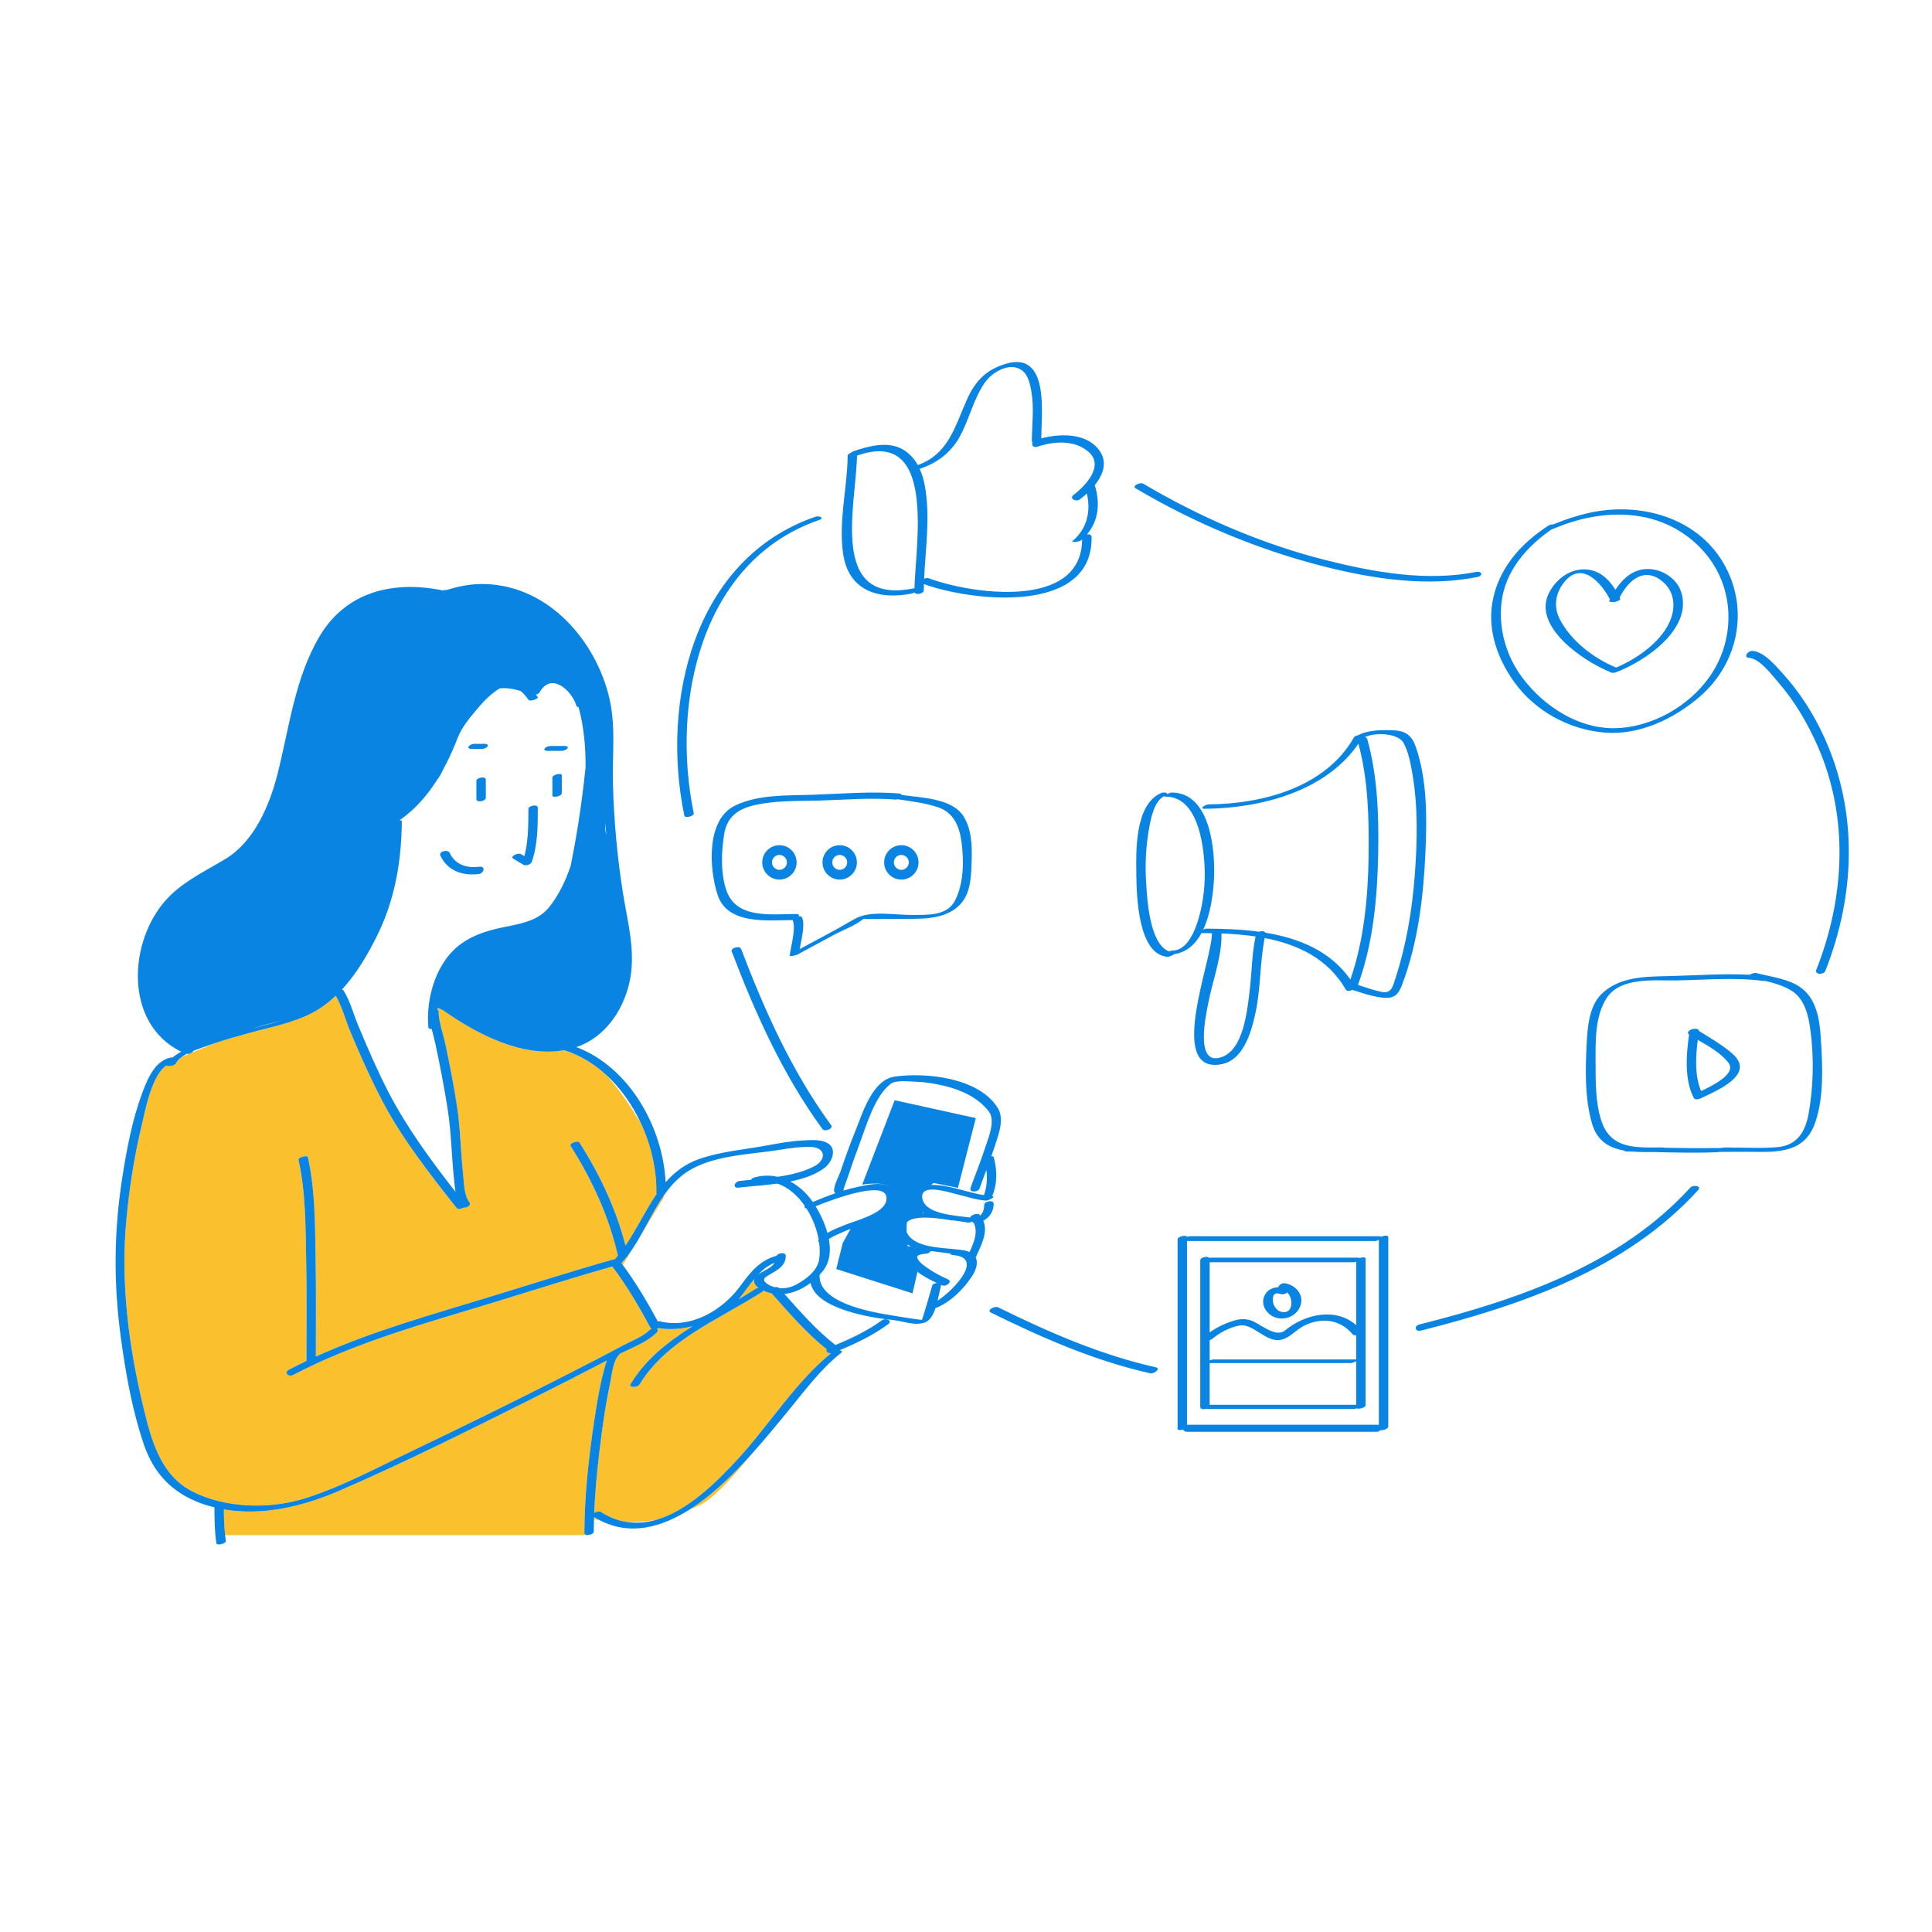 <?xml version="1.0" standalone="no"?>
<svg version="1.1" id="Layer_1" xmlns="http://www.w3.org/2000/svg" xmlns:xlink="http://www.w3.org/1999/xlink" x="0px" y="0px" width="595.28px" height="595.28px" viewBox="0 0 595.28 595.28" enable-background="new 0 0 595.28 595.28" xml:space="preserve">
<path id="color_x5F_2" fill="#FBC02D" d="M183.044,467.419c0.548,0.342,1.098,0.648,1.646,0.937
	c-0.675-0.084-1.238-0.161-1.661-0.223C183.036,467.895,183.036,467.657,183.044,467.419z M49.02,327.692
	c-0.459,0.091-0.937,0.613-1.438,1.547C48.02,328.671,48.5,328.153,49.02,327.692z M180.054,472.287
	c0.059-11.715,1.345-23.5,3.127-35.068c0.749-4.86,1.512-9.769,2.785-14.525c0.293-1.093,0.572-2.362,1.038-3.512
	c-7.71,4.033-15.464,7.98-23.246,11.873c-19.571,9.789-39.208,19.616-59.301,28.304c-10.994,4.754-23.508,7.791-35.476,5.702
	c0.015,2.655,0.091,5.302,0.383,7.939h111.795l0.008-0.037C180.568,472.991,180.051,472.805,180.054,472.287z M254.718,415.732
	c-6.316-5.033-11.581-11.207-16.955-17.211c-0.846-0.183-1.68-0.473-2.499-0.867c-0.084,0.133-0.229,0.276-0.468,0.43
	c-13.003,8.334-29.456,14.75-37.76,28.519c-0.554,0.918-3.49,1.096-2.727-0.17c4.605-7.638,11.57-13.075,19.102-17.812
	c-3.48,0.884-7.094,1.17-10.527,0.582c-0.144,0.128-0.314,0.239-0.504,0.326c0.361,0.17,0.477,0.492,0.021,0.973
	c-2.773,2.938-7.784,4.797-11.454,6.638c-0.038,0.11-0.124,0.237-0.271,0.382c-1.756,1.727-2.146,6.005-2.62,8.263
	c-1.034,4.919-1.847,9.886-2.524,14.867c-1.149,8.443-2.093,16.958-2.435,25.485c0.622-0.37,1.575-0.577,2.019-0.294
	c2.788,1.779,5.576,2.768,8.335,3.15c0.236,0.003,0.473,0.007,0.709,0.007c2.613,0,5.227-0.19,8.087-0.735
	c9.678-2.813,18.536-11.579,25.13-18.75c9.588-10.43,17.599-23.521,28.645-32.533C255.083,417.003,254.305,416.333,254.718,415.732z
	 M84.493,314.999c-2.069,0.518-4.365,1.186-6.72,1.927c3.142-0.855,6.285-1.706,9.409-2.626
	C86.292,314.542,85.396,314.773,84.493,314.999z M192.998,387.403c-0.485,0.609-0.988,1.201-1.517,1.768
	c0.146,0.196,0.279,0.402,0.424,0.599l3.48-5.744c-0.622,0.967-1.268,1.913-1.957,2.815
	C193.407,387.049,193.241,387.24,192.998,387.403z M204.493,369c0,0-0.011-0.194-0.035-0.54c-2.719,3.926-4.868,8.409-7.295,12.633
	L204.493,369z M93.718,461.742c11.525-3.573,22.605-9.616,33.459-14.788c15.763-7.511,31.429-15.23,46.987-23.156
	c5.983-3.047,11.961-6.11,17.874-9.292c2.387-1.284,6.195-2.723,7.998-4.633c0.152-0.162,0.392-0.282,0.664-0.365
	c-0.077-0.063-0.146-0.136-0.195-0.228c-3.517-6.579-7.352-13.083-11.839-19.062c-12.368,3.518-24.597,7.426-36.889,11.185
	c-20.742,6.342-42.147,12.117-61.44,22.241c-1.438,0.754-3.021-0.729-1.268-1.648c1.764-0.926,3.551-1.804,5.348-2.661
	c0.01-10.389,0.131-20.779-0.078-31.167c-0.204-10.209-0.129-20.87-2.388-30.883c-0.157-0.698,2.753-1.421,2.898-0.776
	c2.257,10.005,2.207,20.68,2.388,30.883c0.182,10.197,0.091,20.392,0.079,30.588c17.286-7.854,35.873-12.958,53.945-18.501
	c12.655-3.881,25.248-7.908,37.992-11.506c0.065-0.019,0.142-0.025,0.213-0.038c0.313-0.348,0.62-0.702,0.919-1.062
	c-2.759-12.045-7.923-23.339-14.547-33.744c-0.582-0.915,2.239-1.82,2.703-1.091c6.267,9.843,11.273,20.431,14.177,31.732
	c3.507-5.106,6.153-10.901,9.597-15.908c-0.052-0.091-0.086-0.195-0.084-0.322c0.121-7.068-1.582-14.636-4.793-21.527
	c-2.844-4.645-6.681-10.429-10.614-14.778c-3.756-3.452-8.105-6.132-12.956-7.648c-12.869,2.295-26.758-4.85-37.266-12.252
	c-0.653-0.318-1.238-0.602-1.731-0.841c-0.018,0.229-0.05,0.454-0.063,0.684c0.417,0.235,0.476,0.538,0.319,0.828
	c0.138,3.001,1.501,6.817,2.145,9.896c1.339,6.394,2.623,12.81,3.587,19.272c1.002,6.712,1.063,13.392,1.79,20.117
	c0.273,2.527,0.242,6.993,1.98,9.136c0.712,0.877-0.683,1.749-1.771,1.679c-0.718,0.374-1.809,0.542-2.138,0.125
	c-8.24-10.428-16.728-21.228-22.927-33.023c-3.645-6.935-6.825-14.109-9.856-21.33c-1.46-3.479-2.552-7.768-4.49-11.071
	c-2.18,2.066-4.574,3.873-7.236,5.274c-6.045,3.183-13.11,4.433-19.641,6.258c-3.475,0.971-6.964,1.943-10.392,3.083
	c-1.435,0.614-4.258,1.809-7.224,2.993c-0.206,0.123-0.434,0.214-0.667,0.265c-0.684,0.271-1.368,0.537-2.042,0.793
	c-0.893,0.618-1.636,1.345-2.076,2.231c-0.364,0.734-2.838,0.991-2.883,0.557c-4.612,3.08-6.61,14.237-7.591,18.307
	c-2.302,9.549-3.819,19.31-4.752,29.085c-1.845,19.344,0.672,39.021,5.22,57.867c2.401,9.952,5.185,20.932,15.063,26.004
	C69.31,464.701,82.952,465.08,93.718,461.742z M233.745,396.788c-0.077-0.052-0.156-0.09-0.232-0.144
	c-1.063-0.754-1.413-1.739-1.025-2.659c-1.673,2.009-3.192,4.269-4.871,6.301c1.815-1.064,3.602-2.14,5.332-3.249
	C233.167,396.897,233.45,396.819,233.745,396.788z M223.21,456.653c-3.263,3.047-6.918,6.053-10.826,8.521
	c0.896-0.361,1.815-0.747,2.775-1.173c4.421-1.965,10.77-8.996,16.563-16.117C228.999,450.92,226.187,453.873,223.21,456.653z"></path>
<path id="color_x5F_1" d="M494.442,225.722c10.688,0.876,21.236-4.189,29.182-10.986c12.146-10.39,15.493-27.463,7.344-41.321
	c-8.362-14.218-25.969-18.824-41.331-15.393c-3.786,0.846-7.424,2.053-10.997,3.53c-0.568,0.033-1.18,0.15-1.432,0.313
	c-8.73,5.645-15.686,13.447-17.418,23.968c-1.43,8.681,1.769,17.384,6.793,24.347C473.056,219.15,483.488,224.824,494.442,225.722z
	 M462.669,185.401c1.185-9.555,7.747-17.003,15.389-22.289c0.171-0.03,0.341-0.077,0.502-0.146
	c15.77-6.817,34.261-6.619,46.352,6.914c9.571,10.713,10.049,26.635,2.063,38.314c-6.437,9.412-18.152,16.028-29.5,16.176
	c-11.166,0.146-21.591-6.661-28.181-15.254C464.147,202.405,461.629,193.796,462.669,185.401z M495.997,207.007
	c0.271,0.292,1.146,0.421,1.85,0.156c8.891-3.354,23.258-12.98,20.323-24.209c-1.243-4.758-6.321-7.893-11.027-7.622
	c-4.202,0.242-7.234,3.051-9.413,6.384c-2.33-3.744-5.57-6.57-10.424-6.256c-4.347,0.282-8.068,3.414-9.994,7.134
	C471.93,192.994,487.879,203.723,495.997,207.007z M481.998,179.325c5.416-6.689,11.479,0.379,14.051,5.363
	c-0.063,0.128-0.129,0.256-0.19,0.384c-0.146,0.303,0.26,0.427,0.809,0.411c0.836,0.215,2.777-0.557,2.563-1.007
	c-0.063-0.132-0.131-0.262-0.195-0.393c2.773-5.405,7.615-9.56,13.228-4.898c3.485,2.895,4.038,7.31,2.604,11.347
	c-2.423,6.824-10.262,12.365-16.906,15.149c-6.942-2.855-13.816-8.129-17.305-14.768
	C478.567,186.942,479.232,182.74,481.998,179.325z M160.472,263.143c0.375,0.21,0.738,0.438,1.103,0.662
	c1.224-4.734,1.224-9.67,1.227-14.555c0.001-1.004,2.904-1.608,2.904-0.341c-0.003,5.605,0,11.278-1.85,16.635
	c-0.298,0.861-1.823,1.327-2.6,0.894c-1.048-0.585-2.031-1.263-3.079-1.849C156.942,263.898,159.602,262.656,160.472,263.143z
	 M149.688,240.291c0,1.848,0,3.697,0,5.545c0,1.036-2.908,1.625-2.908,0.327c0-1.848,0-3.697,0-5.545
	C146.78,239.582,149.688,238.992,149.688,240.291z M173.096,238.833c0,1.848,0,3.697,0,5.545c0,1.012-2.898,1.51-2.898,0.776
	c0-1.848,0-3.697,0-5.545C170.197,238.598,173.096,238.1,173.096,238.833z M167.842,230.604c0.412-0.534,1.279-0.764,1.92-0.764
	c1.438,0,2.875,0,4.313,0c0.402,0,1.178,0.203,0.758,0.747c-0.412,0.534-1.279,0.764-1.92,0.764c-1.438,0-2.875,0-4.313,0
	C168.197,231.352,167.422,231.149,167.842,230.604z M144.424,229.965c0.401-0.559,1.267-0.78,1.915-0.78c1.027,0,2.054,0,3.08,0
	c0.438,0,1.176,0.253,0.774,0.811c-0.401,0.559-1.267,0.78-1.915,0.78c-1.027,0-2.054,0-3.08,0
	C144.761,230.776,144.022,230.522,144.424,229.965z M135.694,263.638c-0.602-1.283,2.271-2.112,2.898-0.776
	c1.724,3.673,5.368,4.658,9.136,4.193c1.965-0.242,1.427,2.044-0.223,2.248C142.556,269.913,137.903,268.344,135.694,263.638z
	 M306.181,370.917c0.025-1.348-2.894-0.799-2.914,0.303c-0.023,1.288-0.363,2.54-1.268,3.312c-0.08-0.1-0.146-0.2-0.232-0.299
	c-0.532-0.603-2.929,0.227-2.787,0.906c-1.237-0.161-2.797-0.308-4.441-0.526c-0.755-0.126-1.613-0.268-2.56-0.406
	c-3.784-0.72-7.345-2.05-7.808-5.031c-0.747-4.819,8.53-1.703,10.68-1.203c2.908,0.677,5.958,1.789,8.96,1.939
	c0.735,0.037,3.261-1.255,1.896-1.374c1.658-3.889,1.552-7.958,0.467-12.028c-0.05-0.188-0.345-0.249-0.727-0.229
	c0.418-1.177,0.824-2.358,1.206-3.548c1.135-3.537,2.885-8.065,0.706-11.474c-5.895-9.219-21.867-10.883-31.579-9.558
	c-7.048,0.961-9.99,11.273-12.245,16.812c-1.672,4.103-3.156,8.281-4.58,12.475c-0.454,1.335-2.328,4.761-1.909,6.221
	c0.06,0.206,0.202,0.34,0.375,0.44c-2.36,0.815-4.688,1.74-6.974,2.698c-1.855-2.667-4.238-4.874-6.96-6.311
	c4.002-0.8,7.772-2.061,10.668-4.272c1.855-1.417,3.524-4.825,1.723-6.827c-1.89-2.101-6.113-1.67-8.593-1.539
	c-3.536,0.188-7.109,0.806-10.588,1.463c-7.152,1.352-14.417,1.847-21.33,4.275c-4.346,1.526-7.596,4.066-10.285,7.142
	c-0.825-17.017-11.212-35.47-27.474-41.65c8.534-2.899,14.063-10.783,16.168-19.238c2.383-9.572-0.363-18.932-1.857-28.368
	c-1.749-11.046-2.754-22.275-3.061-33.453c-0.263-9.591,1.082-18.515-1.476-27.956c-4.848-17.889-19.807-33.882-39.256-33.667
	c-3.538,0.04-6.998,0.758-10.362,1.792c-0.498,0.06-0.967,0.118-1.394,0.171c-15.036-3.069-29.638,0.238-37.896,14.137
	c-7.676,12.918-9.347,28.315-13.012,42.627c-2.446,9.554-7.144,20.552-15.821,25.867c-5.835,3.574-11.894,6.366-16.928,11.132
	c-12.689,12.014-15.096,37.76,1.508,47.513c0.538,0.316,1.096,0.591,1.664,0.842c-1.003,0.534-1.928,1.134-2.711,1.816
	c-0.195-0.021-0.411-0.019-0.66,0.031c-1.35,0.271-2.499,0.932-3.495,1.817c-0.52,0.461-1,0.979-1.438,1.547
	c-1.664,2.157-2.78,4.931-3.628,7.187c-3.153,8.39-4.842,17.299-6.229,26.127c-2.68,17.057-2.766,33.09-0.408,50.171
	c1.497,10.848,3.451,21.801,6.962,32.197c3.019,8.938,8.626,14.944,17.54,18.236c1.408,0.52,2.834,0.933,4.267,1.289
	c-0.002,0.015-0.009,0.028-0.009,0.043c0.002,3.715,0.049,7.411,0.615,11.089c0.106,0.691,3.025,0.049,2.898-0.776
	c-0.093-0.6-0.158-1.201-0.225-1.801c-0.292-2.638-0.368-5.284-0.383-7.939c11.968,2.089,24.481-0.948,35.476-5.702
	c20.093-8.688,39.729-18.516,59.301-28.304c7.782-3.892,15.536-7.839,23.246-11.873c-0.466,1.15-0.745,2.419-1.038,3.512
	c-1.273,4.756-2.036,9.665-2.785,14.525c-1.782,11.568-3.068,23.354-3.127,35.068c-0.003,0.518,0.515,0.704,1.113,0.676
	c0.816-0.038,1.782-0.477,1.785-1.034c0.007-1.266,0.04-2.531,0.077-3.797c0.007-0.238,0.007-0.476,0.015-0.714
	c0.548,0.342,1.098,0.648,1.646,0.937c9.485,4.983,19.189,2.188,27.693-3.182c3.908-2.467,7.563-5.474,10.826-8.521
	c2.977-2.78,5.789-5.732,8.512-8.77c3.799-4.238,7.42-8.646,11.024-13.027c5.079-6.172,10.009-12.941,16.323-17.93
	c0.641-0.506,0.285-0.786-0.334-0.873c0.006-0.018,0.017-0.035,0.021-0.052c5.218-2.174,10.286-4.61,14.878-7.964
	c1.592-1.163-0.79-2.047-1.898-1.237c-4.42,3.229-9.305,5.542-14.327,7.626c-5.855-4.582-10.768-10.18-15.695-15.724
	c2.846-0.335,5.63-1.603,8.032-3.404c1.682,8.211,19.28,10.807,25.441,11.43c3.144,0.318,6.871,1.941,9.976,0.667
	c1.455-0.597,2.396-2.323,3.072-4.332c4.529-1.736,8.639-5.823,11.242-9.798c1.066-1.63,2.033-3.831,1.184-5.741
	c-0.01-0.021-0.025-0.036-0.035-0.056c1.591-3.615,3.915-7.67,2.348-11.333C304.888,375.091,306.136,373.306,306.181,370.917z
	 M186.493,253.488c0.104,1.306,0.218,2.61,0.339,3.913l-0.339-1.736V253.488z M284.485,373.555c0.091,0.043,0.178,0.088,0.27,0.13
	c-0.201,0.006-0.404,0.01-0.605,0.021C284.267,373.654,284.378,373.604,284.485,373.555z M259.941,366.433L259.941,366.433
	c-0.044-0.158,1.016-2.943,1.255-3.674c1.131-3.453,2.348-6.876,3.627-10.276c2.139-5.683,4.595-14.632,9.607-18.541
	c1.598-1.246,6.172-0.687,7.947-0.63c2.951,0.095,5.879,0.607,8.742,1.296c5.133,1.235,10.305,3.61,13.572,7.88
	c2.217,2.896-0.362,8.64-1.32,11.627c-1.291,4.023-2.922,7.923-4.333,11.902c-0.536,1.512,2.356,1.341,2.746,0.242
	c0.687-1.938,1.409-3.86,2.127-5.785c0.342,2.627,0.174,5.231-0.741,7.775c-3.861-0.613-7.738-2.034-11.538-2.707
	c-1.438-0.255-3.13-0.518-4.741-0.445l0.768-0.598l7.5,1.5l5.5-21.5l-25-5.5l-10,26c0,0,5.848-0.972,8.376,0.486
	c-2.673-1.362-6.778-0.4-9.345,0.122c-1.611,0.328-3.209,0.753-4.793,1.235C259.946,366.688,259.958,366.552,259.941,366.433z
	 M273.068,369.981c-0.821,3.98-9.326,6.078-12.532,7.368c-1.817,0.731-3.829,1.471-5.584,2.531c-0.834-3.013-2.25-5.905-3.645-8.203
	C257.121,369.322,274.538,362.847,273.068,369.981z M116.201,288.281c5.478-11.046,7.514-23.04,7.605-35.276
	c0.001-0.187-0.302-0.265-0.712-0.257c4.657-3.236,8.367-7.439,11.385-12.152c0.821-1.11,1.472-2.165,1.834-3.081
	c1.83-3.279,3.384-6.735,4.729-10.237c1.364-3.551,4.424-6.996,6.851-9.846c1.486-1.747,3.161-3.314,5.019-4.659
	c0.389-0.281,0.768-0.501,1.142-0.692c2.303-0.215,4.602,0.267,6.396,0.847c0.865,0.72,1.653,1.639,2.355,2.655
	c0.531,0.769,3.188-0.356,2.898-0.776c-0.19-0.276-0.385-0.537-0.58-0.786c0.49-0.123,0.938-0.346,1.098-0.636
	c3.521-6.416,9.868-0.83,11.371,4.047c0.085,0.274,0.351,0.417,0.688,0.463c1.615,6.006,2.194,12.28,2.139,18.533
	c-1.261,12.654-3.248,23.734-4.569,30.29c-1.622,4.828-3.812,9.343-6.81,12.982c-3.544,4.3-9.386,5.028-14.49,6.111
	c-4.406,0.935-8.613,2.254-12.314,4.87c-7.846,5.545-11.075,16.802-10.236,25.943c0.03,0.327,0.471,0.44,1,0.4
	c0.393,1.575,0.844,3.138,1.162,4.631c1.433,6.733,2.746,13.493,3.803,20.296c1.108,7.133,1.159,14.288,1.934,21.446
	c0.117,1.081,0.223,2.451,0.444,3.818c-7.631-9.769-15.087-19.902-20.746-30.897c-3.391-6.588-6.322-13.417-9.188-20.245
	c-1.46-3.476-2.521-7.681-4.554-10.876c-0.111-0.175-0.301-0.254-0.521-0.283C109.853,300.034,113.347,294.037,116.201,288.281z
	 M87.183,314.3c-3.124,0.92-6.268,1.771-9.409,2.626c2.354-0.741,4.65-1.409,6.72-1.927C85.396,314.773,86.292,314.542,87.183,314.3
	z M174.164,423.798c-15.559,7.925-31.225,15.645-46.987,23.156c-10.854,5.172-21.934,11.215-33.459,14.788
	c-10.766,3.337-24.408,2.959-34.49-2.218c-9.878-5.072-12.661-16.052-15.063-26.004c-4.548-18.846-7.064-38.523-5.22-57.867
	c0.933-9.776,2.45-19.537,4.752-29.085c0.98-4.07,2.979-15.227,7.591-18.307c0.045,0.435,2.519,0.178,2.883-0.557
	c0.44-0.886,1.184-1.613,2.076-2.231c0.413-0.285,0.855-0.549,1.319-0.791c0.231,0.061,0.479,0.05,0.723-0.003
	c0.233-0.05,0.461-0.142,0.667-0.265c0.299-0.178,0.551-0.413,0.692-0.663c1.215-0.477,2.418-0.867,3.391-1.229
	c1.039-0.387,2.087-0.75,3.141-1.1c3.428-1.14,6.917-2.112,10.392-3.083c6.53-1.825,13.596-3.075,19.641-6.258
	c2.662-1.401,5.057-3.208,7.236-5.274c1.938,3.303,3.03,7.591,4.49,11.071c3.031,7.221,6.212,14.395,9.856,21.33
	c6.199,11.795,14.687,22.595,22.927,33.023c0.329,0.417,1.42,0.249,2.138-0.125c1.088,0.07,2.482-0.802,1.771-1.679
	c-1.738-2.143-1.707-6.608-1.98-9.136c-0.728-6.726-0.788-13.405-1.79-20.117c-0.964-6.462-2.248-12.878-3.587-19.272
	c-0.644-3.079-2.007-6.895-2.145-9.896c0.156-0.291,0.098-0.593-0.319-0.828c0.013-0.229,0.045-0.455,0.063-0.684
	c0.493,0.239,1.078,0.523,1.731,0.841c10.508,7.402,24.396,14.547,37.266,12.252c4.851,1.516,9.2,4.197,12.956,7.648
	c4.421,4.063,8.014,9.196,10.614,14.778c3.211,6.891,4.914,14.459,4.793,21.527c-0.002,0.127,0.032,0.231,0.084,0.322
	c-3.443,5.007-6.09,10.802-9.597,15.908c-2.903-11.301-7.91-21.889-14.177-31.732c-0.464-0.729-3.285,0.176-2.703,1.091
	c6.624,10.404,11.788,21.699,14.547,33.744c-0.299,0.36-0.605,0.714-0.919,1.062c-0.071,0.013-0.147,0.019-0.213,0.038
	c-12.744,3.598-25.337,7.625-37.992,11.506c-18.072,5.542-36.659,10.647-53.945,18.501c0.012-10.197,0.103-20.392-0.079-30.588
	c-0.181-10.203-0.131-20.877-2.388-30.883c-0.146-0.645-3.056,0.078-2.898,0.776c2.259,10.013,2.184,20.673,2.388,30.883
	c0.209,10.388,0.088,20.778,0.078,31.167c-1.797,0.857-3.584,1.735-5.348,2.661c-1.753,0.92-0.17,2.403,1.268,1.648
	c19.293-10.124,40.698-15.899,61.44-22.241c12.292-3.759,24.521-7.667,36.889-11.185c4.487,5.979,8.322,12.483,11.839,19.062
	c0.05,0.092,0.118,0.165,0.195,0.228c-0.272,0.083-0.512,0.203-0.664,0.365c-1.803,1.911-5.611,3.349-7.998,4.633
	C186.125,417.688,180.147,420.751,174.164,423.798z M233.513,396.644c0.076,0.054,0.155,0.092,0.232,0.144
	c-0.295,0.031-0.578,0.11-0.797,0.25c-1.73,1.109-3.517,2.185-5.332,3.249c1.679-2.033,3.198-4.292,4.871-6.301
	C232.1,394.904,232.45,395.89,233.513,396.644z M227.376,449.515c-6.594,7.172-15.452,15.937-25.13,18.75
	c-2.873,0.835-5.817,1.141-8.796,0.728c-2.759-0.383-5.547-1.371-8.335-3.15c-0.443-0.283-1.396-0.076-2.019,0.294
	c0.342-8.527,1.285-17.042,2.435-25.485c0.678-4.98,1.49-9.947,2.524-14.867c0.475-2.257,0.864-6.536,2.62-8.263
	c0.147-0.145,0.233-0.272,0.271-0.382c3.67-1.841,8.681-3.7,11.454-6.638c0.455-0.481,0.34-0.803-0.021-0.973
	c0.189-0.087,0.36-0.197,0.504-0.326c3.434,0.588,7.047,0.302,10.527-0.582c-7.531,4.737-14.496,10.173-19.102,17.812
	c-0.764,1.266,2.173,1.088,2.727,0.17c8.304-13.769,24.757-20.184,37.76-28.519c0.239-0.153,0.384-0.296,0.468-0.43
	c0.819,0.394,1.653,0.684,2.499,0.867c5.374,6.004,10.639,12.178,16.955,17.211c-0.413,0.601,0.365,1.271,1.303,1.25
	C244.975,425.994,236.964,439.085,227.376,449.515z M245.304,395.807c-1.68,0.897-3.455,1.267-5.232,1.068
	c-0.326-0.309-0.859-0.37-1.378-0.27c-0.409-0.117-0.817-0.254-1.224-0.436c-1.129-0.506-3.055-1.682-1.378-2.8
	c2.511-1.674,6.032-2.848,6.017-6.424c-0.006-1.269-2.421-0.934-2.848-0.002c-5.021,1.279-8.049,5.018-11.023,9.117
	c-5.511,7.593-15.162,13.414-24.932,11.068c-0.183-0.044-0.397-0.033-0.62,0.012c-3.229-5.986-6.747-11.883-10.78-17.371
	c-0.145-0.197-0.277-0.403-0.424-0.599c0.528-0.567,1.031-1.159,1.517-1.768c0.243-0.163,0.409-0.354,0.431-0.562
	c0.689-0.903,1.335-1.849,1.957-2.815c0.615-0.955,1.205-1.936,1.777-2.932c2.427-4.224,4.576-8.708,7.295-12.633
	c1.908-2.755,4.098-5.237,6.874-7.148c7.955-5.477,19.672-5.518,28.971-7.044c3.174-0.521,6.408-0.979,9.632-0.866
	c4.484,0.158,4.801,3.99,0.876,5.998c-3.349,1.714-7.244,2.608-11.222,3.187c-2.277-0.507-4.697-0.489-7.184,0.215
	c-0.527,0.15-0.833,0.415-0.985,0.695c-1.217,0.121-2.413,0.243-3.569,0.385c-1.578,0.193-2.255,2.292-0.277,2.049
	c3.559-0.437,7.774-0.678,11.961-1.241c3.327,1.101,6.228,3.671,8.444,6.888c-0.255,0.355,0.04,0.671,0.534,0.803
	c1.887,2.975,3.204,6.408,3.766,9.703c-0.014,0.015-0.028,0.027-0.041,0.042c-0.256,0.306-0.15,0.496,0.136,0.593
	c0.274,1.943,0.285,3.825-0.021,5.516C251.722,391.711,248.194,394.263,245.304,395.807z M233.662,392.659
	c1.451-1.536,3.061-2.821,5.01-3.574C237.645,390.733,235.297,391.492,233.662,392.659z M287.278,395.978
	c-0.256,0.785-3.052,10.742-3.27,10.715c-3.387-0.425-6.814-1.007-10.186-1.563c-5.958-0.982-21.807-3.871-21.296-12.329
	c0.354-0.382,0.694-0.773,1.015-1.176c2.205-2.778,2.498-6.313,1.846-9.837c1.16-0.878,3.732-1.938,6.702-3.164L259.659,383l-2,8
	l23.5,7.5l1.5-6.5l-0.14-0.279c1.812,1.465,4.023,2.612,6.131,3.575C288.011,395.417,287.384,395.657,287.278,395.978z
	 M279.609,383.513c0.36,0.189,0.723,0.353,1.074,0.487h-1.024C279.659,384,279.639,383.813,279.609,383.513z M288.892,400.761
	c0.446-1.827,0.764-3.625,1.107-4.861c0.108,0.047,0.221,0.098,0.328,0.145c1.165,0.507,3.367-1.165,1.688-1.896
	c-2.518-1.095-4.965-2.458-7.164-4.104c-0.853-0.637-1.879-1.455-2.227-2.502c-0.371-1.117,2.314-1.215,2.861-1.283
	c0.59-0.074,1.055-0.415,1.301-0.799c2.018,0.296,4.057,0.494,6.065,0.782c0.003,0.241,0.238,0.433,0.847,0.478
	C303.219,387.419,294.241,397.23,288.892,400.761z M298.73,385.766c-1.04-0.456-2.269-0.634-3.331-0.728
	c-5.074-0.662-13.908-0.441-16.049-5.429c-0.032-1.061-0.021-2.117,0.072-2.958c2.211-2.678,11.544-0.996,13.906-0.607
	c0.105,0.017,0.256,0.004,0.426-0.028c1.977,0.314,3.654,0.516,4.511,0.671c0.285,0.052,0.827-0.087,1.314-0.296
	c0.069,0.247,0.262,0.388,0.499,0.461C301.384,379.687,300.078,382.858,298.73,385.766z M265.983,283.166
	c5.586-0.034,11.173,0.013,16.758-0.085c5.29-0.093,11.174-1.143,14.25-5.875c2.193-3.374,2.268-8.167,2.393-12.03
	c0.145-4.531,0.008-9.567-2.434-13.539c-3.537-5.751-13.102-5.822-19.129-6.7c-0.055-0.229-0.305-0.409-0.859-0.455
	c-8.839-0.724-18.015,0.119-26.858,0.409c-7.757,0.254-16.327-0.135-23.519,3.272c-9.114,4.318-8.068,19.567-5.502,27.506
	c3.039,9.4,15.449,7.834,23.142,7.824c1.135,2.406-0.601,8.278-0.897,10.846c-0.066,0.577,2.115-0.079,2.291-0.173
	c3.738-2.009,7.472-4.028,11.199-6.057C259.502,286.648,263.46,285.239,265.983,283.166z M247.069,282.59
	c-0.133-0.246-0.52-0.295-0.97-0.237c0.196-0.392,0.048-0.734-0.79-0.733c-7.8,0.008-18.619,1.655-21.597-7.557
	c-1.694-5.241-1.453-11.586-0.604-16.951c0.874-5.523,4.349-7.89,9.502-9.061c6.572-1.493,13.6-1.19,20.292-1.398
	c7.584-0.236,15.415-0.917,22.992-0.296c0.209,0.017,0.433-0.022,0.65-0.094c4.22,0.627,8.527,1.116,12.561,2.501
	c4.754,1.633,6.482,5.854,7.128,10.489c0.81,5.816,0.759,13.178-2.104,18.45c-2.512,4.622-8.716,4.165-13.247,4.2
	c-5.377,0.041-12.873-1.498-17.628,1.284c-5.523,3.231-11.201,6.219-16.852,9.232C246.934,289.48,248.164,284.62,247.069,282.59z
	 M240.156,260.417c-2.921,0-5.298,2.376-5.298,5.298s2.377,5.298,5.298,5.298c2.922,0,5.299-2.377,5.299-5.298
	S243.078,260.417,240.156,260.417z M240.156,268.013c-1.267,0-2.298-1.031-2.298-2.298s1.031-2.298,2.298-2.298
	c1.268,0,2.299,1.031,2.299,2.298S241.424,268.013,240.156,268.013z M258.726,271.013c2.921,0,5.298-2.377,5.298-5.298
	s-2.377-5.298-5.298-5.298c-2.922,0-5.299,2.376-5.299,5.298S255.804,271.013,258.726,271.013z M258.726,263.417
	c1.267,0,2.298,1.031,2.298,2.298s-1.031,2.298-2.298,2.298c-1.268,0-2.299-1.031-2.299-2.298S257.458,263.417,258.726,263.417z
	 M277.716,271.013c2.921,0,5.297-2.377,5.297-5.298s-2.376-5.298-5.297-5.298s-5.297,2.376-5.297,5.298
	S274.795,271.013,277.716,271.013z M277.716,263.417c1.267,0,2.297,1.031,2.297,2.298s-1.03,2.298-2.297,2.298
	s-2.297-1.031-2.297-2.298S276.449,263.417,277.716,263.417z M555.163,304.521c-3.844-2.972-9.535-3.536-14.086-4.729
	c-0.41-0.107-1.396,0.206-2.021,0.547c-8.319-0.435-16.937,0.245-25.105,0.417c-7.163,0.151-15.162,0.173-20.613,5.636
	c-3.67,3.678-4.192,10.038-4.443,14.893c-0.421,8.144-0.657,16.981,1.634,24.898c1.594,5.505,5.45,7.577,9.988,8.345
	c0.011,0.148,0.217,0.254,0.753,0.261c0.528,0.006,1.058,0.018,1.587,0.026c2.159,0.177,4.405,0.158,6.588,0.142
	c6.536,0.164,13.083,0.335,19.599,0.053c0.312-0.013,0.626-0.048,0.937-0.1c0.013,0.004,0.035,0.007,0.073,0.007
	c2.671-0.013,5.343-0.018,8.014-0.032c4.466-0.024,9.342,0.391,13.648-1.081c4.101-1.401,6.409-4.283,7.735-8.349
	c2.62-8.029,2.09-17.792,1.538-26.063C560.631,314.042,559.66,307.997,555.163,304.521z M530.188,353.718
	c-0.983,0.263-1.725,0.168,0.184-0.031C530.312,353.7,530.248,353.702,530.188,353.718z M557.27,343.091
	c-1.006,5.595-3.491,9.778-9.498,10.348c-4.683,0.445-9.535,0.131-14.234,0.147c-0.989,0.003-2.093-0.112-3.087,0.087
	c-0.685,0.061-1.381,0.052-2.066,0.063c-5.193,0.08-10.388,0.001-15.582-0.095c-0.123-0.056-0.313-0.091-0.612-0.091
	c-1.218,0.002-2.435,0.017-3.635,0.014c-0.681-0.013-1.36-0.021-2.041-0.033c-5.776-0.196-10.869-1.419-13.087-8.124
	c-1.924-5.813-1.781-12.433-1.809-18.47c-0.029-6.283-0.158-14.088,3.511-19.565c4.313-6.438,14.896-5.177,21.479-5.29
	c8.703-0.149,18.006-1.003,26.66,0.158c0.117,0.016,0.283-0.004,0.469-0.046c2.865,0.683,5.714,1.496,8.188,3.005
	c4.252,2.593,5.319,7.917,5.924,12.471C558.939,325.896,558.737,334.934,557.27,343.091z M532.818,323.846
	c-2.874-2.355-6.198-4.218-9.347-6.2c-0.053-0.566-0.727-0.744-1.418-0.638c-1.139-0.003-2.66,1.05-1.613,1.763
	c-0.907,6.142-1.479,13.978,1.464,19.551c0.319,0.604,1.495,0.412,1.958,0.178c3.077-1.56,13.102-5.448,12.154-10.431
	C535.667,326.225,534.204,324.981,532.818,323.846z M524.138,336.172c-1.999-4.594-1.695-10.658-1.031-15.783
	c3.404,1.99,7.129,4.071,9.441,7.045C535.163,330.796,527.768,334.469,524.138,336.172z M425.565,381.078
	c-0.096-0.105-0.316-0.174-0.73-0.174c-19.441,0-38.883,0-58.324,0c-0.224,0-0.509,0.08-0.792,0.2
	c-0.128-0.71-2.887-0.199-2.887,0.825c0,19.441,0,38.883,0,58.324c0,0.447,0.936,0.473,1.744,0.22
	c0.106,0.383,0.493,0.688,1.228,0.688c19.441,0,38.883,0,58.324,0c0.531,0,0.945-0.219,1.203-0.517
	c0.822,0.143,2.422-0.359,2.422-1.168c0-19.441,0-38.883,0-58.324C427.753,380.579,426.423,380.64,425.565,381.078z
	 M424.854,439.041c-0.143-0.036-0.299-0.06-0.484-0.06c-19.441,0-38.883,0-58.324,0c-0.11,0-0.215,0.011-0.315,0.028
	c0-18.875,0-37.751,0-56.626c19.311,0,38.622,0,57.933,0c0.331,0,0.796-0.172,1.191-0.397
	C424.854,401.004,424.854,420.022,424.854,439.041z M418.948,387.607c-0.12-0.06-0.315-0.098-0.625-0.098
	c-15.063,0-30.126,0-45.188,0c-0.149,0-0.332,0.039-0.524,0.1c-0.512-0.764-2.797-0.189-2.797,0.695c0,15.063,0,30.126,0,45.189
	c0,0.717,0.939,0.828,1.75,0.607c0.102,0.014,0.217,0.023,0.364,0.023c15.063,0,30.126,0,45.188,0c0.224,0,0.547-0.09,0.867-0.221
	c0.529,0.375,2.785-0.104,2.785-0.97c0-15.063,0-30.126,0-45.189C420.769,387.339,419.773,387.341,418.948,387.607z M417.87,432.836
	c-14.906,0-29.813,0-44.72,0c-0.12,0-0.272,0.028-0.435,0.072c0-4.307,0-8.613,0-12.919c14.499,0,28.999,0,43.498,0
	c0.278,0,1.08-0.271,1.656-0.545C417.87,423.908,417.87,428.372,417.87,432.836z M417.87,418.875c-14.705,0-29.411,0-44.116,0
	c-0.187,0-0.607,0.122-1.038,0.285c0-2.079,0-4.157,0-6.236c0.254-0.076,0.497-0.189,0.702-0.328
	c-0.001,0.002-0.001,0.004-0.001,0.006c0.015-0.013,0.031-0.024,0.046-0.037c0.047-0.034,0.089-0.068,0.131-0.104
	c2.29-1.896,5.371-3.525,8.269-4.039c4.159-0.737,7.842,4.875,12.262,4.46c2.97-0.279,5.006-3.023,7.566-4.338
	c5.311-2.727,11.191-2.122,15.063,2.565c0.236,0.286,0.664,0.377,1.117,0.338C417.87,413.924,417.87,416.4,417.87,418.875z
	 M417.87,408.308c-6.266-5.533-15.691-3.514-21.963,1.643c-2.917,2.397-7.849-2.292-10.543-3.13
	c-1.486-0.462-3.01-0.505-4.528-0.089c-2.799,0.765-5.706,2.063-8.12,3.808c0-7.208,0-14.416,0-21.625c14.806,0,29.611,0,44.416,0
	c0.203,0,0.469-0.07,0.738-0.176C417.87,395.261,417.87,401.784,417.87,408.308z M395.824,395.388
	c-0.847-0.125-1.89,0.617-1.931,1.214c-1.994,0.067-3.836,1.036-4.504,3.184c-0.843,2.712,1.186,5.394,3.681,6.182
	c3.153,0.995,6.757-0.696,7.688-3.877C401.763,398.658,399.008,395.857,395.824,395.388z M394.793,404.2
	c-1.616-0.388-2.607-2.131-2.626-3.705c-0.021-1.91,0.934-2.317,2.571-1.744c0.537,0.188,1.387-0.105,1.894-0.52
	C398.73,400.355,398.333,405.049,394.793,404.2z M436.245,230.182c-1.193-3.439-2.971-4.955-6.704-5.143
	c-3.329-0.167-7.964-0.194-11.026,1.48c-0.585,0.118-1.152,0.343-1.334,0.664c-8.757,15.44-28.165,20.524-44.785,20.661
	c-0.891,0.007-3.146,1.369-1.205,1.353c17.064-0.141,37.266-5.24,47.355-20.066c2.998,11.034,3.283,22.917,3.143,34.269
	c-0.159,12.84-1.383,26.187-5.61,38.406c-6.162-8.825-15.87-12.741-26.207-14.434c-0.226-0.528-1.152-0.583-1.907-0.289
	c-5.412-0.745-10.945-0.936-16.186-0.951c-0.277-0.001-0.68,0.127-1.049,0.306c2.209-4.683,2.996-10.574,3.274-14.9
	c0.558-8.667-0.757-27.337-12.986-27.345c-0.278,0-0.915,0.227-1.447,0.487c0.168-0.471-0.995-0.696-1.866-0.312
	c-8.148,3.596-7.684,18.095-7.581,25.368c0.086,6.136,0.505,24.526,9.666,25.058c0.433,0.025,1.501-0.414,2.015-0.803
	c3.906-0.583,6.578-3.146,8.403-6.517c0.104,0.016,0.221,0.026,0.372,0.027c0.933,0.002,1.875,0.012,2.824,0.03
	c0.254,7.759-13.996,42.91,2.51,40.455c7.128-1.06,9.54-9.716,10.861-15.623c1.717-7.674,1.361-15.682,2.896-23.345
	c10.18,1.959,19.553,6.34,25.032,15.955c0.255,0.447,1.162,0.356,1.9,0.087c0.076-0.002,0.152-0.01,0.229-0.02
	c1.038,0.323,2.07,0.666,3.109,0.988c2.095,0.65,4.229,1.222,6.421,1.4c3.329,0.27,4.543-1.116,5.645-4.016
	c4.929-12.968,6.605-27.32,7.204-41.092C439.668,251.812,439.736,240.246,436.245,230.182z M369.428,282.597
	c-1.026,3.692-3.448,10.266-8.108,10.27c-0.26,0-0.666,0.123-1.042,0.292c-6.159-2.172-6.839-16.516-7.14-21.192
	c-0.348-5.408-0.1-10.881,0.822-16.222c0.521-3.015,1.56-8.98,4.776-10.445c-0.009,0.093,0.105,0.154,0.422,0.154
	c9.709,0.006,11.605,14.159,11.981,21.327C371.419,272.09,370.852,277.476,369.428,282.597z M384.983,305.779
	c-0.754,5.869-1.859,17.591-8.58,19.939c-8.479,2.963-4.751-13.351-4.063-16.923c1.306-6.786,4.229-14.19,4.011-21.182
	c3.485,0.132,7.027,0.407,10.512,0.927C385.66,294.148,385.712,300.103,384.983,305.779z M435.916,269.622
	c-0.811,10.788-2.617,21.607-5.985,31.902c-0.817,2.499-1.227,4.675-4.255,4.092c-1.999-0.384-3.95-1.069-5.885-1.693
	c-0.451-0.146-0.913-0.31-1.38-0.447c4.686-12.803,5.954-26.723,6.223-40.262c0.232-11.674-0.16-24.1-3.335-35.413
	c-0.107-0.383-0.4-0.601-0.759-0.693c3.305-1.541,10.367-1.237,12.002,1.932c1.515,2.938,2.128,6.38,2.676,9.604
	C436.943,248.805,436.685,259.388,435.916,269.622z M280.907,182.888c0.314-0.062,0.611-0.204,0.859-0.378
	c0.338,0.963,2.857,0.388,2.866-0.568c0.005-0.66,0.019-1.32,0.038-1.98c14.729,5.376,52.158,9.561,51.663-14.555
	c-0.014-0.65-0.715-0.841-1.425-0.745c3.538-4.188,4.132-9.525,2.452-14.997c-0.016-0.051-0.05-0.091-0.094-0.125
	c2.789-3.436,4.297-7.644,0.875-11.508c-4.104-4.634-11.64-4.46-17.321-2.957c0.088-7.626,2.553-26.885-10.768-23.027
	c-6.045,1.751-9.53,5.272-12.078,10.947c-3.721,8.287-5.674,16.919-15.188,20.295c-1.067-1.914-2.527-3.574-4.499-4.749
	c-4.601-2.74-10.697-1.118-15.343,0.52c-0.419,0.147-0.654,0.316-0.764,0.485c-0.547,0.18-1.001,0.496-1.005,0.86
	c-0.11,10.103-2.849,20.036-1.399,30.173C261.41,181.999,270.614,184.921,280.907,182.888z M283.726,144.346
	c5.08-1.755,9.23-4.889,11.886-9.629c3.034-5.416,4.28-11.746,7.851-16.859c2.258-3.233,7.609-6.376,11.316-3.821
	c2.001,1.38,2.596,4.289,2.99,6.51c0.898,5.067,0.197,10.314,0.152,15.418c-0.001,0.138,0.1,0.233,0.263,0.291
	c-0.482,0.796,0.142,1.823,1.462,1.383c5.081-1.695,11.208-2.168,15.598,1.449c5.251,4.327-0.853,10.641-4.434,13.376
	c-1.565,1.195,0.766,2.278,1.938,1.383c0.703-0.537,1.429-1.14,2.139-1.792c1.243,5.495,0.111,10.766-4.42,14.649
	c-0.631,0.54,2.095,0.243,2.625-0.211c0.112-0.096,0.211-0.197,0.319-0.295c-0.055,21.725-33.968,16.932-47.292,11.956
	c-0.368-0.137-0.914-0.031-1.384,0.188c0.426-9.613,1.969-19.205,0.198-28.79c-0.326-1.762-0.84-3.503-1.58-5.115
	C283.479,144.415,283.605,144.388,283.726,144.346z M264.063,140.383c0.021-0.006,0.04-0.01,0.06-0.017
	c24.371-8.589,18.04,26.816,17.625,40.908c-0.126,0.006-0.265,0.02-0.432,0.053C255.291,186.47,263.772,155.658,264.063,140.383z
	 M210.858,251.316c-7.311-35.177,2.89-79.126,40.33-92.085c1.245-0.431,3.031,0.361,1.102,1.029
	c-36.456,12.619-45.578,56.385-38.533,90.28C213.953,251.487,211.044,252.206,210.858,251.316z M352.206,149.006
	c17.521,10.345,36.479,18.578,56.236,23.563c14.85,3.747,31.149,6.69,46.402,3.646c1.752-0.35,2.211,1.203,0.418,1.561
	c-15.459,3.085-31.953,0.64-47.063-3.172c-20.487-5.169-40.099-13.4-58.285-24.139C348.677,149.733,351.335,148.492,352.206,149.006
	z M523.222,366.687c-22.217,24.39-54.239,35.427-85.396,43.291c-1.782,0.45-2.295-1.428-0.504-1.88
	c30.445-7.685,61.775-18.348,83.496-42.191C521.649,364.993,524.443,365.347,523.222,366.687z M228.356,292.396
	c7.277,19.072,15.645,37.757,27.743,54.311c0.783,1.071-2.007,2.11-2.674,1.197c-12.189-16.678-20.635-35.514-27.968-54.731
	C225.044,292.087,227.917,291.247,228.356,292.396z M354.396,423.133c-17.207-3.861-33.353-10.956-49.11-18.724
	c-1.382-0.681,1.2-2.123,2.252-1.604c15.581,7.681,31.546,14.654,48.558,18.471C357.833,421.666,355.557,423.394,354.396,423.133z
	 M562.411,299.162c-0.485,1.228-3.398,1.216-2.777-0.356c8.742-22.115,10.12-46.776,0.446-68.849
	c-3.115-7.107-7.124-13.942-12.238-19.808c-1.862-2.136-5.651-7.235-8.873-7.443c-1.961-0.127-0.444-2.241,0.992-2.148
	c3.49,0.226,6.991,4.396,9.135,6.739c5.372,5.873,9.734,12.704,13.019,19.948C572.587,250.342,571.643,275.809,562.411,299.162z" fill="#0984E3"></path>
</svg>
